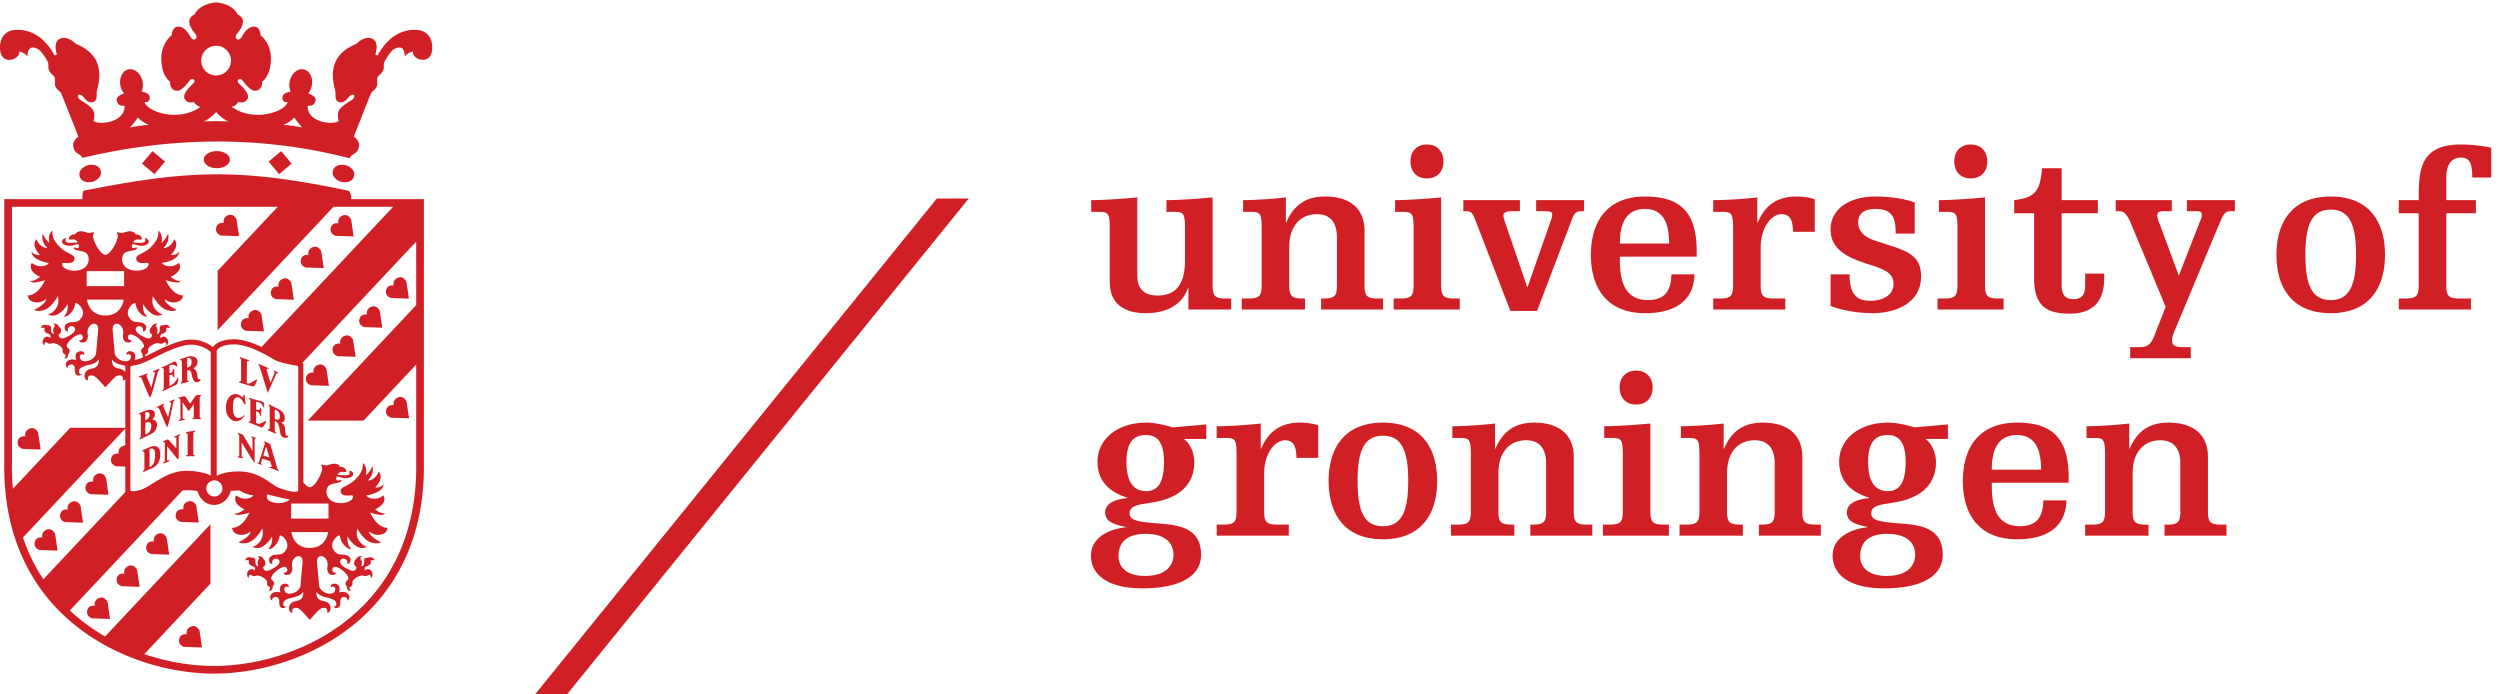 <svg xmlns="http://www.w3.org/2000/svg" height="27.762" width="100" xml:space="preserve"><path d="M1490.37 182.891h5.98c6.46 0 7.26-1.446 7.26-12.266v-39.414c0-7.43-.8-10.164-9.04-10.164h-5.17v-7.922h45.23v7.922h-2.27c-8.24 0-9.04 2.734-9.04 10.164v26.496c0 15.176 8.07 23.563 19.86 23.563 8.72 0 14.21-5.157 14.21-16.622v-33.437c0-7.43-.8-10.164-9.04-10.164h-2.26v-7.922h44.25v7.922h-4.2c-8.24 0-9.04 2.734-9.04 10.164v38.117c0 17.449-12.28 24.551-28.1 24.551-13.09 0-22.29-5.488-27.78-18.574h-.33v17.929c-7.91-.968-22.28-1.933-30.52-1.933zm-12.76-31.973v3.723c0 27.129-10.82 39.238-36.82 39.238-27.13 0-38.76-17.766-38.76-41.672s11.63-41.66 38.76-41.66c26.98 0 35.05 13.887 35.21 27.773h-16.48c-.16-12.117-5-18.418-16.79-18.418-19.87 0-20.03 20.032-20.03 31.016zm-54.91 9.367c0 13.574 4.04 24.707 17.93 24.707s17.28-11.465 17.28-24.707zm-61.53 5.488c0-14.043-4.04-20.832-12.76-20.832-8.55 0-14.05 6.133-14.05 20.676 0 14.051 4.85 19.375 13.89 19.375 7.75 0 12.92-4.512 12.92-19.219m6.78-66.21c0-7.422-5-15.188-20.34-15.188-13.57 0-18.9 6.465-18.9 14.375 0 8.566 4.85 15.664 19.38 15.664 14.05 0 19.86-6.621 19.86-14.851m23.42 93.027-23.9-2.102c-4.52 1.289-11.95 3.391-18.73 3.391-21.16 0-35.05-12.109-35.05-27.785 0-14.688 9.21-21.961 21.32-25.84v-.32c-11.14-.969-15.83-5.012-15.83-10.168 0-5.489 3.72-8.243 14.54-10.34v-.324c-11.31-1.122-24.7-7.11-24.7-20.184 0-13.086 11.13-23.418 36.66-23.418 27.12 0 41.98 8.875 41.98 23.895 0 19.062-15.18 21.32-30.36 22.453-17.77 1.289-20.68 2.91-20.68 7.429 0 5.325 7.27 6.133 12.6 6.946l3.88.644c22.61 3.719 29.71 15.828 29.71 28.75 0 6.942-3.07 13.242-7.1 16.309v.32h15.66zm-190.73-9.699h5.98c6.46 0 7.26-1.446 7.26-12.266v-39.414c0-7.43-.8-10.164-9.04-10.164h-5.17v-7.922h45.22v7.922h-2.26c-8.23 0-9.04 2.734-9.04 10.164v26.496c0 15.176 8.07 23.563 19.86 23.563 8.72 0 14.21-5.157 14.21-16.622v-33.437c0-7.43-.8-10.164-9.03-10.164h-2.27v-7.922h44.25v7.922h-4.2c-8.23 0-9.03 2.734-9.03 10.164v38.117c0 17.449-12.29 24.551-28.11 24.551-13.09 0-22.29-5.488-27.78-18.574h-.32v17.929c-7.92-.968-22.29-1.933-30.53-1.933zm-43.76 36.015c0-6.941 4.19-12.109 11.78-12.109 7.6 0 11.79 5.168 11.79 12.109 0 6.946-4.19 12.121-11.79 12.121-7.59 0-11.78-5.175-11.78-12.121m-10.99-36.015h5.98c6.46 0 7.27-1.446 7.27-12.266v-39.414c0-7.43-.81-10.164-9.05-10.164h-5.17v-7.922h47.16v7.922h-4.2c-8.23 0-9.04 2.734-9.04 10.164v62.023c-10.34-.968-24.71-1.933-32.95-1.933zm-108.51 0h5.96c6.46 0 7.27-1.446 7.27-12.266v-39.414c0-7.43-.81-10.164-9.04-10.164h-5.17v-7.922h45.22v7.922h-2.26c-8.23 0-9.05 2.734-9.05 10.164v26.496c0 15.176 8.08 23.563 19.87 23.563 8.72 0 14.21-5.157 14.21-16.622v-33.437c0-7.43-.8-10.164-9.04-10.164h-2.27v-7.922h44.26v7.922h-4.2c-8.24 0-9.05 2.734-9.05 10.164v38.117c0 17.449-12.27 24.551-28.1 24.551-13.08 0-22.29-5.488-27.78-18.574h-.32v17.929c-7.91-.968-22.29-1.933-30.51-1.933zm-88.349-30.684c0-23.906 11.621-41.66 38.762-41.66 27.127 0 38.757 17.754 38.757 41.66 0 23.906-11.63 41.672-38.757 41.672-27.141 0-38.762-17.766-38.762-41.672m20.672 0c0 21.965 4.84 32.297 18.09 32.297 13.237 0 18.087-10.332 18.087-32.297 0-21.961-4.85-32.305-18.087-32.305-13.25 0-18.09 10.344-18.09 32.305m-100.648 30.684h6.937c6.457 0 7.27-1.446 7.27-12.266v-39.414c0-7.43-.813-10.164-9.039-10.164h-5.168v-7.922h51.515v7.922h-8.558c-8.242 0-9.047 2.734-9.047 10.164v26.496c0 13.555 7.426 23.563 14.855 23.563 6.301 0 8.082-4.512 8.243-12.586h15.5v23.25c-3.711 1.3-8.235 1.945-12.918 1.945-13.082 0-22.282-5.488-27.782-18.574h-.32v17.929c-7.91-.968-22.289-1.933-31.488-1.933zm-37.633-17.118c0-14.043-4.039-20.832-12.762-20.832-8.558 0-14.047 6.133-14.047 20.676 0 14.051 4.852 19.375 13.887 19.375 7.75 0 12.922-4.512 12.922-19.219m6.781-66.21c0-7.422-5-15.188-20.351-15.188-13.559 0-18.891 6.465-18.891 14.375 0 8.566 4.844 15.664 19.379 15.664 14.055 0 19.863-6.621 19.863-14.851m23.418 93.027-23.902-2.102c-4.516 1.289-11.949 3.391-18.735 3.391-21.152 0-35.043-12.109-35.043-27.785 0-14.688 9.2-21.961 21.325-25.84v-.32c-11.157-.969-15.832-5.012-15.832-10.168 0-5.489 3.707-8.243 14.527-10.34v-.324c-11.301-1.122-24.707-7.11-24.707-20.184 0-13.086 11.144-23.418 36.668-23.418 27.129 0 41.988 8.875 41.988 23.895 0 19.062-15.191 21.32-30.367 22.453-17.762 1.289-20.672 2.91-20.672 7.429 0 5.325 7.27 6.133 12.602 6.946l3.867.644c22.613 3.719 29.723 15.828 29.723 28.75 0 6.942-3.075 13.242-7.11 16.309v.32h15.668v10.344M1713.42 343.43h14.21v-50.715c0-7.43-.81-10.176-9.04-10.176h-5.17v-7.91h51.52v7.91h-8.55c-8.25 0-9.05 2.746-9.05 10.176v50.715h21.16v9.363h-21.16v15.988c0 9.688 3.87 14.375 10.49 14.375 5.98 0 8.07-3.554 8.07-14.211h13.57v21.309c-6.46 1.301-13.57 2.277-21.48 2.277-29.38 0-30.36-17.773-30.36-39.738h-14.21zm-87.37-29.727c0-23.898 11.63-41.652 38.76-41.652 27.13 0 38.76 17.754 38.76 41.652 0 23.906-11.63 41.68-38.76 41.68-27.13 0-38.76-17.774-38.76-41.68m20.67 0c0 21.973 4.84 32.305 18.09 32.305 13.24 0 18.08-10.332 18.08-32.305 0-21.953-4.84-32.297-18.08-32.297-13.25 0-18.09 10.344-18.09 32.297m-99.81-37.14-7.75-19.708c-2.09-5.652-4.2-9.042-10.34-9.042h-7.26v-7.911h43.28v7.911h-5.33c-6.3 0-8.07 1.457-8.07 4.855 0 2.578 1.61 6.289 2.58 8.562l31.66 75.735c2.25 5.332 3.71 7.91 7.1 7.91h3.55v7.918h-34.24v-7.918h6.78c2.76 0 3.88-.48 3.88-2.734 0-1.465-.81-3.391-1.78-5.664l-14.68-37.618-13.26 35.848c-.96 2.578-2.1 4.844-2.1 7.266 0 2.265 1.62 2.902 4.37 2.902h5.97v7.918h-40.04v-7.918h2.41c3.88 0 5.82-2.422 9.06-10.168zm-108.2 66.867h14.22v-46.348c0-20.031 9.03-25.363 25.36-25.363 15.66 0 24.69 7.746 24.69 25.039v3.547h-13.55v-8.235c0-6.941-2.59-10.007-8.41-10.007-5.81 0-8.4 3.066-8.4 10.007v51.36h25.84v9.363h-25.84v22.773h-14.05c-1.28-16.308-4.84-20.996-19.86-22.773zm-42.8 36.98c0-6.941 4.2-12.109 11.79-12.109 7.59 0 11.79 5.168 11.79 12.109 0 6.945-4.2 12.121-11.79 12.121-7.59 0-11.79-5.176-11.79-12.121m-10.98-36.015h5.97c6.46 0 7.28-1.454 7.28-12.274v-39.406c0-7.43-.82-10.176-9.04-10.176h-5.18v-7.91h47.17v7.91h-4.2c-8.25 0-9.05 2.746-9.05 10.176v62.012c-10.34-.965-24.72-1.934-32.95-1.934zm-77.36-67.188c4.69-1.934 16.47-5.156 29.73-5.156 16.94 0 34.87 7.258 34.87 26.152 0 12.277-6.13 16.965-20.03 21.485l-13.23 4.355c-7.43 2.422-11.64 6.789-11.64 12.922 0 6.465 4.69 9.531 12.12 9.531 11.63 0 14.69-5.168 14.69-17.609h13.58v22.129c-4.7 2.101-15.52 4.367-27.78 4.367-19.06 0-32.31-8.887-32.31-23.586 0-12.598 9.05-19.383 27.78-25.027 14.86-4.524 17.13-8.086 17.13-14.055 0-7.43-6.8-11.785-17.13-11.785-11.15 0-14.21 7.429-14.21 18.886h-13.57zm-83.84 67.188h6.95c6.45 0 7.25-1.454 7.25-12.274v-39.406c0-7.43-.8-10.176-9.04-10.176h-5.16v-7.91h51.51v7.91h-8.56c-8.23 0-9.04 2.746-9.04 10.176v26.484c0 13.567 7.43 23.574 14.86 23.574 6.29 0 8.07-4.519 8.23-12.585h15.52v23.25c-3.73 1.289-8.25 1.945-12.93 1.945-13.09 0-22.28-5.5-27.78-18.574h-.31v17.918c-7.93-.965-22.3-1.934-31.5-1.934zm-11.8-31.981v3.719c0 27.129-10.82 39.25-36.82 39.25-27.13 0-38.76-17.774-38.76-41.68 0-23.898 11.63-41.652 38.76-41.652 26.98 0 35.06 13.879 35.21 27.765h-16.47c-.17-12.109-5.01-18.41-16.8-18.41-19.87 0-20.02 20.032-20.02 31.008zm-54.9 9.375c0 13.555 4.03 24.707 17.93 24.707 13.88 0 17.27-11.465 17.27-24.707zm-59.76 23.086h6.77c3.71 0 4.69-.969 4.69-2.102 0-1.289-.33-2.898-.8-4.023l-16.8-47.977h-.33l-15.51 45.547c-.48 1.621-1.45 3.555-1.45 5.653 0 1.777 1.61 2.902 6.46 2.902h5.34v7.918h-40.39v-7.918h1.94c3.55 0 4.52-.969 6.62-6.301l25.04-64.922h19.06l25.02 65.735c1.62 4.199 3.08 5.488 6.46 5.488h2.1v7.918h-34.22zm-89.81 35.535c0-6.941 4.2-12.109 11.78-12.109 7.6 0 11.8 5.168 11.8 12.109 0 6.945-4.2 12.121-11.8 12.121-7.58 0-11.78-5.176-11.78-12.121m-10.983-36.015h5.973c6.46 0 7.26-1.454 7.26-12.274v-39.406c0-7.43-.8-10.176-9.03-10.176h-5.176v-7.91h47.166v7.91h-4.21c-8.23 0-9.05 2.746-9.05 10.176v62.012c-10.33-.965-24.71-1.934-32.933-1.934zm-108.532 0h5.981c6.461 0 7.258-1.454 7.258-12.274v-39.406c0-7.43-.797-10.176-9.039-10.176h-5.172v-7.91h45.218v7.91h-2.257c-8.231 0-9.039 2.746-9.039 10.176v26.484c0 15.188 8.07 23.574 19.859 23.574 8.719 0 14.211-5.164 14.211-16.628v-33.43c0-7.43-.801-10.176-9.043-10.176h-2.262v-7.91h44.254v7.91h-4.199c-8.242 0-9.043 2.746-9.043 10.176v38.117c0 17.43-12.277 24.551-28.102 24.551-13.086 0-22.289-5.5-27.777-18.574h-.32v17.918c-7.922-.965-22.289-1.934-30.528-1.934zm-39.082-69.766h30.524v7.91h-4.199c-8.235 0-9.043 2.746-9.043 10.176v62.012c-10.34-.965-24.707-1.934-32.954-1.934v-8.398h5.985c6.461 0 7.269-1.454 7.269-12.274V310c0-16.641-5.98-25.359-19.711-25.359-9.199 0-14.371 4.687-14.371 14.218v55.868c-10.336-.965-24.707-1.934-32.949-1.934v-8.398h5.981c6.46 0 7.273-1.454 7.273-12.274v-37.793c0-15.019 9.687-22.277 25.676-22.277 16.308 0 26.48 7.101 30.203 17.922h.316v-15.344M669.148 353.957 382.387.02 405.18 0l286.789 353.977-22.821-.02M138.535 422.891c-2.082-.313-5.019-1.141-6.738 2.578-1.555 3.371 4.277 8.828 6.207 10.586 2.5 2.285-.746 4.738-2.656 2.07-.535-.742-5.106-7.195-8.692-7.195-5.562 0-5.238 6.523-5.238 6.523s-6.215 3.953-6.215 16.531c0 11.184 7.391 16.536 7.391 16.536s.051 6.367 5.035 6.21c4.965-.167 8.187-7.011 8.504-7.48 2.512-3.781 5.676-.566 3.472 2.129-5.21 6.348-6.308 11.355-.613 14.031 2.071 4.727 8.321 8.047 15.145 8.574l.226.012.223.02c6.82-.559 13.07-3.879 15.141-8.606 5.699-2.676 4.597-7.683-.61-14.031-2.203-2.695.957-5.91 3.477-2.129.312.469 3.527 7.313 8.511 7.48 4.969.157 5.028-6.21 5.028-6.21s7.383-5.352 7.383-16.536c0-12.578-6.211-16.531-6.211-16.531s.324-6.523-5.239-6.523c-3.582 0-8.148 6.453-8.691 7.195-1.898 2.668-5.16.215-2.66-2.07 1.93-1.758 7.769-7.215 6.211-10.586-1.711-3.719-4.653-2.891-6.738-2.578 0 0-1.911-3.321-4.801-3.328 14.437-10.793 37.109-4.68 40.148 3.222 0 0-3.84-.762-3.801 3.262.028 2.441 2.508 3.758 5.86 4.246-.699 1.543-1.051 3.391-.93 5.402.332 5.664 4.231 10.41 8.731 10.614 4.488.187 7.863-4.239 7.531-9.891-.16-2.852-1.242-5.469-2.844-7.402 3.293-1.125 5.609-2.813 5.305-4.778-.801-5.195-5.614-3.914-5.614-3.914-.578-11.867 17.524-14.14 22.153-11.074-1.832 6.844.902 8.906 2.992 10.75 1.488 1.32 5.918 4.043 6.527 4.445 1.383.899 2.102 2.821 1.231 3.535-.813.665-2.621-.488-3.481-1.445-1.222-1.379-3.371-4.64-6.738-3.75-4.074 1.074-2.312 5.731-3.004 8.242-4.336 15.828-.629 26.864 15.199 33.496 0 0 6.024 6.336 11.422 3.485 5.172-2.742 1.961-11.192 1.961-11.192l1.598-.75c5.781 10.489 14.14 18.094 26.133 18.399 8.496.215 12.597-4.797 12.929-11.66.739-15.285-14.882-9.59-13.66-3.879 0 0-3.781-.391-5.859-3.711 0 .957.121 10.031-7.981 5.234-2.308-1.367-6.39-8.222-6.687-9.09-1.012-3.007.449-3.488-1.125-6.425-1.231-2.297-2.949-2.832-3.688-4.434-.75-1.602.321-4.766-.703-6.797-1.238-2.492-2.945-2.676-4.066-4.933-.895-1.778-12.199-30.606-12.199-30.606s4.5-2.879 3.64-7.156c-1.14-5.742-4.789-4.504-6.734-8.274-61.418 15.801-124.988 15.891-190.688.274-1.972 3.437-5.468 2.394-6.59 8-.863 4.277 3.641 7.156 3.641 7.156s-11.312 28.828-12.203 30.606c-1.117 2.257-2.824 2.441-4.066 4.933-1.02 2.031.046 5.195-.704 6.797-.738 1.602-2.457 2.137-3.675 4.434-1.575 2.937-.121 3.418-1.133 6.425-.29.868-4.38 7.723-6.692 9.09-8.09 4.797-7.968-4.277-7.976-5.234-2.07 3.32-5.86 3.711-5.86 3.711 1.22-5.711-14.402-11.406-13.664 3.879.332 6.863 4.43 11.875 12.93 11.66 12.004-.305 20.352-7.91 26.133-18.399l1.605.75s-3.207 8.45 1.965 11.192c5.39 2.851 11.41-3.485 11.41-3.485 15.828-6.632 19.54-17.668 15.196-33.496-.688-2.511 1.074-7.168-2.996-8.242-3.372-.89-5.508 2.371-6.739 3.75-.851.957-2.664 2.11-3.48 1.445-.86-.714-.153-2.636 1.226-3.535.614-.402 5.04-3.125 6.532-4.445 2.09-1.844 4.816-3.906 3.004-10.75 4.617-3.066 22.718-.793 22.144 11.074 0 0-4.816-1.281-5.617 3.914-.3 1.965 2.012 3.653 5.297 4.778-1.598 1.933-2.664 4.55-2.836 7.402-.332 5.652 3.035 10.078 7.539 9.891 4.492-.204 8.398-4.95 8.73-10.614.106-2.011-.242-3.859-.945-5.402 3.352-.488 5.844-1.805 5.867-4.246.039-4.024-3.804-3.262-3.804-3.262 3.043-7.902 25.711-14.015 40.16-3.222-2.899.007-4.809 3.328-4.809 3.328m5.211 29.562c0-5.859 4.75-10.617 10.609-10.617 5.872 0 10.622 4.758 10.622 10.617 0 5.86-4.75 10.613-10.622 10.613-5.859 0-10.609-4.753-10.609-10.613m58.578-46.035c4.571.125 13.512-1.738 13.512-1.738s-3.801 4.246-5.543 7.136c0 0-2.027-1.902-3.258-2.793-.961-.703-4.711-2.605-4.711-2.605m-47.961 9.305c-1.789-1.993-5.246-5.399-9.008-6.688 0 0 6.188.156 8.868.203h.273c2.676-.047 8.879-.203 8.879-.203-3.77 1.289-7.23 4.695-9.012 6.688m-47.968-9.305s-3.75 1.902-4.711 2.605c-1.231.891-3.262 2.793-3.262 2.793-1.738-2.89-5.535-7.136-5.535-7.136s8.937 1.863 13.508 1.738m140.531-28.684c2.937-.789 7.078-3.691 5.941-7.937-1.144-4.258-6.172-4.699-9.121-3.906-2.949.781-7.082 3.679-5.941 7.937 1.14 4.258 6.172 4.699 9.121 3.906m-38.59 1.153-8.949-7.52-7.512 8.957 8.949 7.508zM66.008 365.891c-2.95-.793-7.98-.352-9.121 3.906-1.14 4.246 2.996 7.148 5.941 7.937 2.95.793 7.977.352 9.113-3.906 1.145-4.258-2.988-7.156-5.933-7.937m79.539 15.828c0 3.371 4.18 6.105 9.324 6.105 5.152 0 9.332-2.734 9.332-6.105 0-3.387-4.18-6.121-9.332-6.121-5.144 0-9.324 2.734-9.324 6.121m-44.129-2.832 7.508 8.945 8.949-7.508-7.508-8.957zM24.844 108.652c1.02 4.075 5.351 3.164 5.351 3.164s-1.03 3.75 2.79 5.469c4.242 1.895 6.35-2.781 6.35-2.781l1.778-12.051-12.847.43s-4.551 1.258-3.422 5.769m18.203 19.953c1.008 4.063 5.348 3.153 5.348 3.153s-1.032 3.75 2.792 5.469c4.239 1.906 6.336-2.774 6.336-2.774l1.786-12.058-12.844.429s-4.55 1.27-3.418 5.781m18.187 19.95c1.024 4.062 5.352 3.144 5.352 3.144s-1.027 3.75 2.789 5.481c4.238 1.894 6.348-2.785 6.348-2.785l1.78-12.051-12.85.429s-4.548 1.27-3.419 5.782m93.239 184.718c1.019 4.071 5.351 3.165 5.351 3.165s-1.031 3.75 2.793 5.468c4.238 1.903 6.336-2.785 6.336-2.785l1.793-12.051-12.851.43s-4.551 1.27-3.422 5.773m17.785-68.027c1.019 4.07 5.347 3.164 5.347 3.164s-1.027 3.75 2.79 5.457c4.238 1.906 6.339-2.773 6.339-2.773l1.789-12.051-12.847.422s-4.555 1.269-3.418 5.781m21.347 22.606c1.02 4.074 5.348 3.156 5.348 3.156s-1.019 3.758 2.801 5.469c4.242 1.914 6.344-2.774 6.344-2.774l1.773-12.062-12.836.429s-4.551 1.27-3.43 5.782m21.36 22.617c1.019 4.054 5.351 3.144 5.351 3.144s-1.031 3.75 2.797 5.469c4.231 1.914 6.34-2.762 6.34-2.762l1.781-12.062-12.839.43s-4.563 1.269-3.43 5.781m21.359 22.609c1.02 4.063 5.352 3.145 5.352 3.145s-1.031 3.75 2.789 5.468c4.242 1.914 6.351-2.773 6.351-2.773l1.778-12.051-12.848.43s-4.551 1.269-3.422 5.781M12.754 180.871c1.02 4.063 5.351 3.152 5.351 3.152s-1.03 3.762 2.79 5.469c4.242 1.914 6.351-2.762 6.351-2.762l1.777-12.062-12.847.43s-4.551 1.269-3.422 5.773m49.59-121.016c1.02 4.063 5.351 3.153 5.351 3.153s-1.03 3.75 2.79 5.469c4.242 1.906 6.35-2.782 6.35-2.782l1.778-12.05-12.847.43s-4.551 1.269-3.422 5.78m21.113 22.958c1.016 4.062 5.348 3.156 5.348 3.156s-1.024 3.75 2.8 5.469c4.23 1.902 6.34-2.786 6.34-2.786l1.782-12.05-12.84.43s-4.563 1.269-3.43 5.78m21.117 22.961c1.024 4.063 5.352 3.153 5.352 3.153s-1.031 3.75 2.789 5.469c4.238 1.914 6.34-2.774 6.34-2.774l1.789-12.059-12.852.43s-4.547 1.27-3.418 5.781m21.11 22.957c1.019 4.075 5.351 3.165 5.351 3.165s-1.031 3.75 2.789 5.46c4.242 1.915 6.352-2.773 6.352-2.773l1.777-12.062-12.848.429s-4.55 1.281-3.421 5.781m92.992 97.629c1.019 4.063 5.347 3.153 5.347 3.153s-1.031 3.75 2.801 5.461c4.231 1.914 6.34-2.766 6.34-2.766l1.781-12.059-12.84.43s-4.562 1.27-3.429 5.781m19.039 20.762c1.019 4.063 5.351 3.152 5.351 3.152s-1.031 3.762 2.789 5.469c4.239 1.914 6.352-2.762 6.352-2.762l1.777-12.062-12.851.43s-4.547 1.269-3.418 5.773m19.039 20.77c1.019 4.062 5.351 3.156 5.351 3.156s-1.031 3.75 2.79 5.469c4.242 1.914 6.351-2.786 6.351-2.786l1.781-12.05-12.851.429s-4.551 1.282-3.422 5.782m19.043 20.773c1.019 4.063 5.348 3.152 5.348 3.152s-1.028 3.75 2.793 5.469c4.238 1.906 6.343-2.781 6.343-2.781l1.785-12.051-12.851.43s-4.551 1.269-3.418 5.781M128.012 39.473c1.019 4.062 5.351 3.156 5.351 3.156s-1.027 3.75 2.793 5.469c4.239 1.902 6.348-2.785 6.348-2.785l1.781-12.051-12.847.43s-4.551 1.269-3.426 5.78m147.89 163.673c1.024 4.074 5.352 3.164 5.352 3.164s-1.027 3.75 2.789 5.468c4.242 1.895 6.352-2.781 6.352-2.781l1.777-12.051-12.848.418s-4.551 1.27-3.422 5.782m-143.047-16.426c0 .625 1.012.527 2.93.851 1.918.313 3.629.957 3.629.313 0-.957-1.328-.207-1.328-1.758v-15c0-.754 1.012-.207 1.012-.801 0-.754-1.813-.429-3.153-.429-1.39 0-3.152-.325-3.152.273 0 1.004 1.23 0 1.23.957v14.246c0 1.504-1.168.117-1.168 1.348m-16.289-6.492c0 .418.528.468 1.493.957.964.468 1.546 1.015 2.406.261.848-.75 5.492-6.082 5.492-6.082v7.578c0 .86-1.492-.265-1.492.586 0 .633.64.633 1.703 1.063 1.066.43 2.617 1.601 2.617.859 0-.906-1.117-.633-1.117-1.816v-14.617c0-1.231-.113-1.231-.641-1.231-.324 0-7.711 9.305-7.711 9.305v-9.922c0-.906 1.789.344 1.789-.508 0-.476-1.07-.742-2.14-1.172-1.07-.418-2.559-1.121-2.559-.586 0 .899 1.328.586 1.328 1.496v12.86c0 .969-1.168.215-1.168.969m-5.781-9.153c0 6.192-3.949 3.887-3.949 3.887v-12.723s3.949.078 3.949 8.836m-9.23 2.559c0 .449 1.922 1.164 3.203 1.758 2.297 1.074 9.715 4.863 9.715-4.266 0-8.379-5.879-9.766-7.739-10.617-1.871-.86-4.398-2.09-4.589-1.68-.329.656 1.007.762 1.007 2.258v10.41c0 2.617-1.597 1.258-1.597 2.137m25.851 37.824c-.043.391 1.512.652 2.301.867 1.34.364 2.188.617 2.75.059.555-.567 3.301-4.988 3.301-4.988s3.527 4.988 3.808 5.32c.278.344.391.812 1.801.84 1.617.031 2.348.195 2.348-.137 0-.613-1.012-.313-1.07-1.602-.04-1.003 0-12.937 0-13.613 0-1.523 1.043-1.004 1.043-1.523 0-.496-.676-.293-3.051-.274-1.961.032-3.282-.254-3.282.117 0 .676 1.04.11 1.04 1.485v9.101s-3.418-4.988-3.59-4.988c-.2 0-4.371 6.367-4.371 6.367V197.59c0-1.75 1.73-.723 1.73-1.406 0-.344-1.32-.489-2.293-.735-1.117-.273-2.098-.691-2.215-.379-.238.672 1.211.301 1.211 2.266 0 1.738.02 11.738 0 12.469-.062 1.933-1.402 1.093-1.461 1.652m-4.929-1.906c.582.273 2.109 1.105 2.289.851.269-.371-.61-.449-1.219-3.086-.231-.957-3.102-16.074-4.172-16.601-.344-.176-5.211 11.902-5.66 12.859-.801 1.711-1.649.559-1.813 1.172-.093.391 1.235.891 2.34 1.387.594.273 2.746 1.574 2.977 1.308.449-.507-1.184-.527-.403-2.371.52-1.242 3.247-7.257 3.247-7.257s1.601 6.777 2.089 9.074c.477 2.285-1.277 1.152-1.336 1.648-.031.293.848.664 1.602.988zm-18.692-15.86v-8.3s4.274.89 4.274 6.066c0 4.434-4.274 2.234-4.274 2.234m-.058 7.286v-5.497s3.097 1.153 3.097 3.829c0 3.191-3.097 1.668-3.097 1.668m.328 1.425c1.808.696 6.558 1.653 6.558-2.461 0-2.937-1.918-3.621-1.918-3.621s3.469-.644 3.469-3.527c0-3.309-1.598-5.605-3.41-6.57-.926-.489-6.621-3.243-7.156-3.567-.535-.32-1.801-1.015-1.946-.703-.328.723.934.598.934 2.735V198c0 2.82-1.332 1.57-1.332 2.313 0 .46 2.941 1.378 4.801 2.089m29.621 37.473v-6.719s3.16.203 3.16 3.836c0 4.328-3.16 2.883-3.16 2.883m8.351-15c.957-.117 1.387.262 1.387.262s-.316-2.403-2.828-2.403c-3.414 0-3.359 5.871-4.32 7.579-.961 1.71-2.571.8-2.571.8v-5.976c0-1.922 1.2-1.094 1.2-1.797 0-.281-.93-.449-.93-.449s-2.61-.743-3.57-.957c-.961-.204-1.379-.43-1.379 0 0 .761.949.273.949 2.375v12.351c0 2.403-1.379 1.602-1.41 2.278-.02.398.961.585 1.918.828 1.613.402 2.222.898 4.511 1.437 2.211.516 6.09-.539 6.09-3.625 0-3.426-1.929-4.109-2.988-4.91 3.941-1.926 2.18-7.578 3.941-7.793m-25.933 8.777c1.601.528 4.433 1.731 7.469 3.438.414.234 1.652 1.008 2.242-.106.613-1.152 1.07-2.668.699-2.832-.547-.226-.906.223-1.598.594-.609.324-1.39.684-2.14.481-.75-.215-1.77-.664-1.77-.664l.012-5.254s1.859 0 2.078 1.004c.172.812.5 1.875 1.09 2.031.34.09.238-.985.277-2.5.02-.516.055-.809.063-1.094.039-1.855-.075-2.469-.34-2.52-.508-.097-.938 1.25-1.063 1.575-.218.554-2.105.047-2.105-.254v-7.571s1.437.774 2.078 1.153c.867.508 2.34 2.199 2.91 3.203.559.988.781 1.797 1.301 1.711.332-.051-.371-3.313-.371-3.313s-.051-1.277-1.121-1.804c-1.059-.547-7.032-3.332-7.547-3.586-1.024-.477-2.25-1.356-2.274-.879-.027.754.989.351.989 2.558l-.032 12.618s-.039 1.066-.847 1.211c-.621.097-1.199.39 0 .8m-13.961-5.8c.859.304 3.293 1.339 3.426 1.054.336-.761-1.262-.593-.735-2.109.449-1.277 3.262-7.957 3.262-7.957l2.461 9.609c.527 2.078-1.152 1.356-1.293 1.864-.09.351 1.23.753 1.98 1.074.614.285 2.59 1.133 2.704.879.257-.672-.754-.672-1.282-2.539-.64-2.215-4.379-17.254-5.422-17.821-.589-.324-5.742 12.645-6.14 13.66-.403 1.008-1.785.625-1.918 1.231-.059.234 2.097.773 2.957 1.055m67.625-41.649c-.031.399.578.242 1.488-.039.906-.266 2-.539 2.746-1.758.742-1.222 6.375-10.84 6.375-10.84l-.039 8.68c0 1.152-1.019 1.184-1.019 1.66 0 .442.773 0 1.593-.281.813-.273 2.004-.402 2.004-.781 0-.371-1.051.176-1.051-.84v-16.367s0-.715-.476-.059c-.383.516-8.816 14.09-8.816 14.09s.031-8.504 0-9.395c-.028-1.003 1.093-.906 1.093-1.414 0-.519-1.191-.246-1.933-.109-.746.148-1.868.031-1.868.684 0 .644 1.02-.34 1.02 1.183v13.926c0 1.055-1.09 1.121-1.117 1.66m7.957 25.067c0 .617 2.68-.469 4.781-1.075 2.098-.613 6.059-1.257 6.059-2.539 0-1.582.41-3.093-.098-3.093-.312 0-.953 2-1.594 2.656-.98.976-2.976 1.414-3.519 1.511-.551.11-.41.079-.41-.3v-5.09s1.351-.664 2.101-.332.848 1.523 1.289 1.426c.43-.098.274-1.016.199-2.782-.07-1.757.141-3.359-.308-3.183-.43.164-.469 1.66-1.379 2.547-.918.879-1.93 1.007-1.93 1.007v-8.3s1.012-1.114 3.11-.442c2.097.684 3.589 2.102 3.929 1.77.336-.344.172-.813-.84-2.403-1.019-1.601-1.562-2.617-2.582-2.168-1.019.438-3.32 1.317-4.738 1.954-1.418.652-4.367 1.367-4.367 1.972 0 .606 1.449-.508 1.449 1.25v14.199c0 .711-1.152.938-1.152 1.415m-3.43 2.433c.75 0 .598-2.754.711-3.652.207-1.719.719-3.223.18-3.254-.813-.039-1.781 2.687-3.09 4.035-1.231 1.27-5.754 3.582-5.754-5.977 0-8.183 3.551-8.007 5.492-7.402 1.903.606 2.692 2.098 2.91 1.953.231-.148-1.57-4.043-5.531-4.492-3.961-.441-7.836 3.438-7.836 9.531 0 6.094 2.988 9.825 6.758 9.825 3.031 0 3.922-2.09 5.219-2.09.871 0 .078 1.523.941 1.523m10.211 21.688c.149.773 1.52-.196 3.762-1.102 2.226-.93 3.855-1.398 3.73-1.777-.14-.364-1.734.242-1.535-.813.199-1.043 2.711-9.277 2.711-9.277s2.91 6.906 2.981 7.18c.21.847-.778.984-.68 1.394.109.43.988-.144 1.699-.547.711-.398 1.859-.769 1.66-1.258-.203-.468-1.051.614-1.386-.195-.344-.812-6.172-13.887-6.172-13.887l-5.832 18.797c-.329 1.086-1.039.989-.938 1.485m-13.32 5.05c0 .45.82.079.82.079l5.176-1.868s.914-.312.887-.722c-.032-.399-1.766.519-1.766-1.043v-14.602s.371-.976 2.102-.273c1.734.715 4.3 2.414 4.3 2.414s1.223.605.918-.246c-.308-.848-1.527-3.555-1.527-3.555s-.27-1.055-1.66-.809c-1.395.243-4.813 1.289-5.762 1.563-.949.262-3.59 1.074-3.59 1.074s-.539.106-.539.516c0 .402 1.66-.039 1.66 1.289v14.258c0 1.289-1.019 1.32-1.019 1.925m20.078-51.582c0 1.004 1.391-.382 1.391 1.219v14.094c0 1.766-.797 1.699-.797 2.402 0 .692 1.547-.324 1.918-.488.371-.148 4.425-2.238 4.855-2.453.422-.203 4.754-1.981 4.754-6.719 0-3.262-2.723-2.734-2.723-2.734s2.723-1.59 2.871-3.992c.172-2.403.493-4.434.493-4.758 0-.313.48-1.707 1.968-.43 0 0 .172-2.859-3.089-1.805-2.129.692-2.727 2.664-2.879 4.004-.172 1.336-.911 7.774-3.801 7.676v-6.457c0-1.719 1.012-1.23 1.012-2.246 0-.645-1.489.383-2.825.918-1.976.879-3.148 1.172-3.148 1.769m4.973 14.344v-6.562c.429-.157 3.679-2.235 3.679 1.816 0 4.055-3.679 4.746-3.679 4.746m-7.149-24.578c.309 1.023-.656 1.309-.465 1.738.141.321 1.469-.402 2.27-.773.801-.371 2.031-.692 2.355-1.785.317-1.086 4.504-15.383 4.907-16.711.449-1.492 1.328-1.074 1.07-1.758-.11-.273-1.34.324-3.77 1.281-2.023.801-3.019 1.055-3.019 1.375 0 .664 2.039-.429 1.558.957-.316.938-1.019 3.391-1.019 3.391l-5.629 1.824-.805-2.723c-.398-1.359.887-1.132.641-1.64-.125-.285-.926.078-1.969.508-1 .398-1.43.476-1.39.769.054.481.851-.215 1.222.762.379.996 3.758 11.914 4.043 12.785m.887-1.867-1.961-6.328 4.379-1.465zm112.801 176.758V166.191C304.844 54.297 213.305 14.59 152.914 14.59 92.516 14.59.977 54.297 3.059 166.19v187.325h55.859c-.305 3.457.637 5.871.727 5.976 76.312 15.285 113.222 16.008 189.472-.039 1.641-1.98 1.946-4.101 1.668-5.937zM30.984 81.992l58.504 62.305v18.195l-6.633.223s-4.558 1.269-3.43 5.781c1.02 4.074 5.348 3.156 5.348 3.156s-1.02 3.75 2.801 5.457c.692.325 1.332.461 1.914.469l.008 12.07-73.102-77.839c3.75-11.067 8.711-20.977 14.59-29.817m72.809 159.199a85.67 85.67 0 0 1 2.395 1.133c2.816 1.418 7.898 4.082 13.367 6.387 5.383 2.277 11.738 4.492 16.84 4.492 5.128 0 9.25-1.543 12.082-3.055a24.845 24.845 0 0 0 3.3-2.121l.278-.234c.097.148.218.312.363.48.586.723 1.449 1.551 2.687 2.332 2.5 1.583 6.321 2.813 12.102 2.813 6.059 0 12.856-2.422 18.34-4.902l1.262-.586 93.988 100.097h-42.582l-82.781-88.152v42.43l42.929 45.722H8.535V166.145c-.12-6.797.11-13.313.668-19.571l40.953 43.621h39.34v34.758c-.73-1.015-1.852-.832-1.852-.832s.989 3-1.742 3.438c-.21.031-.43.05-.675.05-1.551 0-2.422-.781-3.352-1.523-1.45-1.164-5.754-6.203-6.594-7.023-.84.82-5.144 5.859-6.605 7.023-.922.742-1.801 1.523-3.34 1.523-.254 0-.48-.019-.684-.05-2.738-.438-1.738-3.438-1.738-3.438s-2.48-.41-2.48 3.359c0 2.668 2.12 4.239 4 4.739 2.84.644 5.648.847 6.18 5.547.03.937-.13 1.132-.13 1.132s-1.02-1.554-3.543-2.753c-2.918-1.524-10.808-1.418-10.609-5.938-.059-1.809 1.926-1.641 1.926-1.641s-.106-.82-1.434-1.015a4.248 4.248 0 0 0-1.058-.039c-1.829.261-2.442 2.195-2.309 4.636.105 1.524-.914 3.547-2.89 3.254a3.703 3.703 0 0 1-1.126-.39c-1.507-.879-.972-2.317-.972-2.317s-1.715.957-1.453 2.95c.23 1.71 1.359 2.492 2.96 3.156.2.039.391.078.583.105 2.046.313 3.765-.301 3.765-.301s-.52 1.563-.332 3.114c.172 1.34.871 2.676 2.871 3.047 2.98.558 3.621-1.446 3.172-2.539-.164-.106-.687.683-1.539.558a1.695 1.695 0 0 1-.39-.117c-.5-.266-.794-.598-.942-.949-.5-1.18.48-2.676.652-2.918.598-.801 2.438-1.36 4.727-.93 2.66.578 4.55 2.305 5.469 3.848.496.793.703 1.543.632 2.043l1.45 16.101s.465 4.141-2.36 4.621c-.328.067-.66.067-1 .02-2.379-.383-4.859-3.547-4.078-7.52.602-3.046-.96-5.382-2.46-5.722-1.91-.449-3.071-.071-3.743 1.328 3.332.215 3.121 2.89 2.07 3.848-.449.398-1.097.507-1.847.398-3.114-.488-8.032-4.773-8.82-7.332-.712-2.297 1.011-1.711 1.738-3.652.593-1.555-.727-2.793-.727-2.793a9.116 9.116 0 0 0-.199-1.34c-.363-1.356-1.063-1.797-1.715-1.895-.508-.078-.984.059-1.238.137.828.363 1.082 1.133 1.148 1.758.051.441.012.793.012.793s-.93-.098-1.738 1.152c-.942 1.465.218 1.922-.813 3.496-1.047 1.57-3.949 3.25-6.219 3.543-.152.02-.289.012-.43-.008-.44-.058-.859-.293-1.542-.39a3.29 3.29 0 0 0-.66-.059c-1.786-.039-1.297 1.055-2.77.926-.762-.156-1.2-.879-.95-1.922.044-.156-.077-.254-.077-.254-.813.547-1.149 1.297-1.211 2.176-.012 2.324 1.469 3.965 2.87 4.094 1.661.156 2.43-.871 2.56-1.067.914 3.86-2.11 2.551-3.57 4.406-.981 1.278-.59 1.922-.462 2.383.203.692-1.008.782-1.926.633a4.022 4.022 0 0 1-.675-.156c-.176.168.293 1.973 2.191 2.246.652.117 1.48.031 2.531-.359.98.293 1.918-.188 2.27-.86.422-.801.07-1.719.183-2.707.297-2.558 1.868-2.488 2.11-2.461-1.395 3.664.36 4.746.539 5.324.176.575-.043 1.348-.95 1.668-.19.071-.449.227-.152.305 0 0 3.508.156 4.051-2.141 0 0 1.512-.8 1.55-2.695.036-2.363-1.241-2.578-1.73-3.047.364-2.468 1.82-2.879 3.188-2.675 1.344.214 2.586 1.007 2.586 1.007 2.308.918 7.098 3.875 5.805 6.297-.586 1.106-1.559 1.574-2.63 1.418-.511-.078-1.03-.305-1.542-.664-1.387-1.328-.7-3.066-.7-3.066-2.109-.559-3.097 3.105-1.777 4.656.918 1.094 2.047 1.523 3.258 1.738 1.383.246 2.871.188 4.293.481 1.687.332 2.977 1.386 4.227 3.574.925 1.531.953 3.641.152 5.32-.82 1.836-2.508 4.141-4.883 4.571-.45-3.973-2.637-7.098-5.316-9.012-.66-.461-1.528-.715-2.11-.813-.472-.066-.77-.039-.66.11 3.488 4.07 2.59 8.359 2.492 8.769-.254-.469-2.984-5.48-7.851-7.629a7.026 7.026 0 0 0-1.461-.41c-2.621-.41-5.238.813-4.2.949 1.727.235 8.708 4.286 6.606 12.891-.27-.5-3.34-5.977-7.117-8.566a11.306 11.306 0 0 0-4.781-1.883c-2.98-.481-5.239.351-4.82.742 0 0 8.222 3.895 8.32 7.605-.266-.214-2.489-1.933-5.078-2.332a7.586 7.586 0 0 0-1.06-.078c-7.01 0-7.01 5.039-7.01 5.039.487-.05 7.038-.48 12.386 10.879 0 0-3.484-1.23-7.508-1.672-2.379-.273-3.379 1.231-3.098 1.211.422-.136.891-.183 1.493-.086 1.316.204 3.195 1.036 5.586 2.871-.641.282-9.23 4.09-5.91 9.989 0 0 2.37-2.071 5.292-2.332 2.149-.188 5.891.215 6.797 2.371 0 0-4.629.265-9.172 3.125-2.68 1.672-3.726 5.644-2.746 4.492 1-1.18 2.032-1.531 3.57-1.922 1.2-.305 2.02-.019 2.02-.019s-6.672 6.316-2.45 11.218c0 0 2.25-6.289 7.778-6.308 0 0-2.8 2.597-3.36 5.722-.39 2.141-.23 4.981.161 4.172.27-.566.867-1.574 1.262-2.304.687-1.243 2.156-2.903 3.34-3.918 0 0-.84 3.293.308 6.281.168.457 1.711 2.969 1.82 2.344 0 0 .016-1.973.13-2.61.343-2.117 1.148-4.773 5.152-8.847 5.066-5.164 10.566-5.125 10.61-8.36-.2-3.847-4.942-3.347-8.052-3.074-1.078 0-.941-1.652-.039-2.832 2.586-3.469 13.57-4.309 17.008 1.316 1.219 1.973 1.55 4.329.73 6.524-1.038 2.922-3.398 3.008-7.878 3.984-3.18.684-2.32 2.11-1.852 2.11 0 0 .973-.547 1.91-.547 2.352-.02.922 3.008.672 2.968-.601-.085-3.14-1.113-5.332-1.296-2.777-.247-6.105.867-6.105 2.8 0 2.317 2.91 2.969 2.777 2.356-.031-.149-1.75-3.293 3.379-3.117 1.62.05 4.89.234 4.883.382-.106.86-1.621 2.09-2.785 2.09-.86 0-1.649-.226-3.215-.058-.563 1.375.933 2.773 1.965 3.289 1.03.519 1.773.273 2.222.441.602.203.961 2.098 4.39 2.149 1.802.027 4.41-1.223 5.622-1.223 1.2 0 3.34.781 3.559.402.207-.402-.86-1.633-.653-2.715-.097-2.511 4.238-12.433 8.82-13.371 4.57.938 8.93 10.86 8.825 13.371.21 1.082-.86 2.313-.653 2.715.223.379 2.371-.402 3.57-.402 1.2 0 3.81 1.25 5.622 1.223 3.426-.051 3.789-1.946 4.39-2.149.45-.168 1.176.078 2.207-.441 1.032-.516 2.528-1.914 1.973-3.289-1.562-.168-2.363.058-3.223.058-1.16 0-2.68-1.23-2.77-2.09-.019-.148 3.255-.332 4.88-.382 5.133-.176 3.414 2.968 3.375 3.117-.133.613 2.785-.039 2.785-2.356 0-1.933-3.34-3.047-6.117-2.8-2.184.183-4.723 1.211-5.324 1.296-.247.04-1.688-2.988.671-2.968.942 0 1.91.547 1.91.547.473 0 1.333-1.426-1.847-2.11-4.484-.976-6.852-1.062-7.89-3.984-.81-2.195-.485-4.551.726-6.524 3.441-5.625 14.433-4.785 17.023-1.316.887 1.18 1.039 2.832-.051 2.832-3.097-.273-7.84-.773-8.05 3.074.05 3.235 5.55 3.196 10.621 8.36 3.988 4.074 4.808 6.73 5.148 8.847.102.637.129 2.61.129 2.61.102.625 1.652-1.887 1.82-2.344 1.145-2.988.305-6.281.305-6.281 1.176 1.015 2.656 2.675 3.34 3.918.398.73.996 1.738 1.258 2.304.39.809.547-2.031.168-4.172-.559-3.125-3.36-5.722-3.36-5.722 5.532.019 7.774 6.308 7.774 6.308 4.219-4.902-2.453-11.218-2.453-11.218s.82-.286 2.031.019c1.539.391 2.559.742 3.559 1.922.988 1.152-.063-2.82-2.739-4.492-4.539-2.86-9.168-3.125-9.168-3.125.899-2.156 4.649-2.559 6.785-2.371 2.922.261 5.305 2.332 5.305 2.332 3.305-5.899-5.285-9.707-5.914-9.989 2.383-1.835 4.274-2.667 5.582-2.871.602-.097 1.078-.05 1.496.086.285.02-.715-1.484-3.109-1.211-4.008.442-7.5 1.672-7.5 1.672 5.351-11.359 11.89-10.929 12.394-10.879 0 0 0-5.039-7.011-5.039-.364 0-.707.028-1.063.078-2.586.399-4.816 2.118-5.086 2.332.11-3.71 8.317-7.605 8.317-7.605.433-.391-1.836-1.223-4.813-.742a11.252 11.252 0 0 0-4.777 1.883c-3.789 2.589-6.856 8.066-7.129 8.566-2.102-8.605 4.883-12.656 6.609-12.891 1.039-.136-1.582-1.359-4.199-.949-.492.09-.98.215-1.449.41-4.883 2.149-7.602 7.16-7.852 7.629-.097-.41-1.011-4.699 2.481-8.769.121-.149-.18-.176-.649-.11-.593.098-1.453.352-2.109.813-2.684 1.914-4.875 5.039-5.332 9.012-2.367-.43-4.047-2.735-4.867-4.571-.801-1.679-.774-3.789.14-5.32 1.258-2.188 2.547-3.242 4.239-3.574 1.41-.293 2.898-.235 4.277-.481 1.219-.215 2.351-.644 3.269-1.738 1.321-1.551.325-5.215-1.785-4.656 0 0 .7 1.738-.695 3.066-.508.359-1.039.586-1.547.664-1.058.156-2.043-.312-2.633-1.418-1.289-2.422 3.512-5.379 5.813-6.297 0 0 1.238-.793 2.586-1.007 1.363-.204 2.832.207 3.183 2.675-.492.469-1.769.684-1.73 3.047.043 1.895 1.558 2.695 1.558 2.695.543 2.297 4.04 2.141 4.04 2.141.312-.078.042-.234-.145-.305-.902-.32-1.125-1.093-.941-1.668.168-.578 1.925-1.66.539-5.324.23-.027 1.808-.097 2.101 2.461.106.988-.23 1.906.192 2.707.343.672 1.277 1.153 2.269.86 1.039.39 1.867.476 2.527.359 1.903-.273 2.36-2.078 2.36-2.078s.027-.215-.18-.168a3.982 3.982 0 0 1-.66.156c-.918.149-2.129.059-1.93-.633.129-.461.52-1.105-.472-2.383-1.446-1.855-4.469-.546-3.559-4.406.121.196.895 1.223 2.563 1.067 1.394-.129 2.867-1.77 2.855-4.094-.047-.879-.387-1.629-1.195-2.176 0 0-.133.098-.094.254.25 1.043-.18 1.766-.945 1.922-1.461.129-.985-.965-2.774-.926-.238 0-.461.02-.66.059-.68.097-1.098.332-1.539.39-.141.02-.281.028-.418.008-2.269-.293-5.172-1.973-6.223-3.543-1.039-1.574.133-2.031-.82-3.496-.809-1.25-1.738-1.152-1.738-1.152s-.043-.352.012-.793c.019-.176.046-.34.105-.528m-6-2.253c1.422.417 2.984.976 4.59 1.648-.188.273-.356.644-.488 1.133a6.509 6.509 0 0 0-.2 1.34s-1.32 1.238-.726 2.793c.726 1.941 2.445 1.355 1.734 3.652-.801 2.559-5.715 6.844-8.824 7.332-.754.109-1.395 0-1.844-.398-1.05-.958-1.258-3.633 2.07-3.848-.683-1.399-1.832-1.777-3.738-1.328-1.511.34-3.07 2.676-2.472 5.722.793 3.973-1.688 7.137-4.082 7.52a2.85 2.85 0 0 1-.985-.02c-2.824-.48-2.363-4.621-2.363-4.621l1.45-16.101c-.08-.5.14-1.25.62-2.043.934-1.543 2.813-3.27 5.477-3.848 2.293-.43 4.12.129 4.73.93.164.242 1.153 1.738.653 2.918-.157.351-.45.683-.938.949a1.72 1.72 0 0 1-.402.117c-.84.125-1.38-.664-1.543-.558-.438 1.093.203 3.097 3.176 2.539 2.003-.371 2.707-1.707 2.867-3.047.199-1.551-.328-3.114-.328-3.114s.629.223 1.566.333m-8.297-5.743a4.86 4.86 0 0 0 .02 1.278c-2.18.625-4.57.968-5.91 1.672-2.512 1.199-3.543 2.753-3.543 2.753s-.145-.195-.118-1.132c.528-4.7 3.34-4.903 6.168-5.547 1.25-.332 2.614-1.145 3.383-2.434zm101.438-90.578c-.442-.918-.422-2.644.222-3.496 2.352-3.125 11.598-4.109 15.871-.078-5.535.859-10.742 2.297-16.093 3.574m25.75 8.653c1.382-1.856 2.968-3.321 4.589-3.641 4.582.926 8.93 10.859 8.821 13.367.211 1.067-.852 2.305-.641 2.707.219.379 2.363-.402 3.559-.402 1.203 0 3.824 1.25 5.621 1.222 3.433-.05 3.793-1.933 4.394-2.148.45-.156 1.188.078 2.207-.441 1.039-.508 2.539-1.914 1.985-3.289-1.574-.157-2.364.058-3.227.058-1.156 0-2.679-1.23-2.777-2.09-.008-.136 3.258-.332 4.879-.383 5.133-.164 3.414 2.969 3.371 3.125-.117.598 2.793-.039 2.793-2.363 0-1.933-3.34-3.035-6.113-2.801-2.192.196-4.727 1.211-5.329 1.309-.25.039-1.679-3 .668-2.98.942 0 1.911.558 1.911.558.472 0 1.332-1.437-1.852-2.109-4.477-.989-6.836-1.074-7.887-3.996-.808-2.188-.48-4.551.731-6.524 3.441-5.613 14.426-4.773 17.019-1.328.891 1.192 1.039 2.844-.051 2.844-3.097-.274-7.839-.774-8.05 3.086.05 3.222 5.55 3.183 10.621 8.359 4 4.063 4.808 6.727 5.152 8.848.098.625.125 2.597.125 2.597.106.633 1.652-1.875 1.82-2.343 1.141-2.989.301-6.282.301-6.282 1.18 1.016 2.66 2.688 3.348 3.926.391.735.992 1.739 1.25 2.285.391.821.562-2.019.172-4.16-.559-3.113-3.36-5.722-3.36-5.722 5.532.031 7.778 6.32 7.778 6.32 4.215-4.902-2.453-11.223-2.453-11.223s.828-.293 2.023.012c1.543.398 2.574.75 3.574 1.922.977 1.152-.07-2.813-2.754-4.481-4.535-2.863-9.168-3.136-9.168-3.136.903-2.149 4.653-2.559 6.789-2.371 2.922.261 5.301 2.332 5.301 2.332 3.321-5.887-5.277-9.696-5.91-9.989 2.379-1.828 4.27-2.656 5.594-2.871.59-.09 1.066-.051 1.488.086.277.02-.719-1.472-3.109-1.211-4.012.442-7.5 1.672-7.5 1.672 5.347-11.359 11.886-10.93 12.39-10.879 0 0 0-5.039-7.011-5.039-.364 0-.711.027-1.059.078-2.594.399-4.82 2.129-5.094 2.332.114-3.711 8.321-7.597 8.321-7.597.429-.391-1.84-1.219-4.809-.75-1.5.234-3.172.781-4.781 1.894-3.781 2.586-6.852 8.067-7.117 8.555-2.102-8.606 4.867-12.649 6.609-12.891 1.039-.129-1.582-1.347-4.199-.937a5.313 5.313 0 0 0-1.461.41c-4.883 2.137-7.602 7.148-7.852 7.617-.101-.41-1-4.687 2.492-8.781.106-.125-.191-.156-.66-.086-.582.086-1.449.351-2.109.808-2.68 1.907-4.871 5.04-5.332 9.004-2.367-.429-4.047-2.722-4.867-4.558-.801-1.692-.774-3.801.144-5.324 1.25-2.196 2.543-3.243 4.235-3.594 1.406-.281 2.902-.223 4.277-.469 1.223-.215 2.351-.645 3.269-1.727 1.321-1.562.332-5.226-1.789-4.66 0 0 .704 1.739-.687 3.059a3.723 3.723 0 0 1-1.539.672c-1.074.156-2.043-.313-2.645-1.426-1.289-2.422 3.512-5.379 5.813-6.297 0 0 1.25-.793 2.59-.996 1.371-.215 2.832.195 3.191 2.664-.504.469-1.781.695-1.734 3.047.031 1.894 1.554 2.707 1.554 2.707.536 2.285 4.047 2.137 4.047 2.137.305-.078.039-.242-.16-.313-.898-.312-1.117-1.082-.937-1.668.179-.566 1.925-1.66.535-5.312.246-.04 1.812-.11 2.105 2.449.117.996-.234 1.914.188 2.715.347.676 1.281 1.152 2.269.86 1.047.39 1.867.468 2.531.362 1.903-.285 2.372-2.082 2.372-2.082s.019-.234-.18-.183c-.172.078-.41.137-.672.176-.922.136-2.129.058-1.93-.645.129-.46.52-1.094-.472-2.375-1.45-1.863-4.465-.555-3.559-4.414.133.195.891 1.23 2.559 1.074 1.402-.136 2.882-1.777 2.863-4.101-.051-.868-.395-1.621-1.203-2.168 0 0-.117.097-.086.234.258 1.066-.184 1.777-.953 1.945-1.461.118-.969-.976-2.77-.93-.238 0-.461.02-.66.051-.668.106-1.09.333-1.535.399-.133.02-.274.031-.422.012-2.269-.293-5.172-1.973-6.223-3.555-1.039-1.582.129-2.031-.816-3.488-.805-1.25-1.746-1.16-1.746-1.16s-.039-.352.012-.793c.082-.614.332-1.395 1.132-1.57 0 0 .247-.118.028-.177-.246-.078-.727-.226-1.25-.136-.641.097-1.348.535-1.699 1.883a6.69 6.69 0 0 0-.2 1.34s-1.316 1.238-.73 2.8c.73 1.945 2.449 1.348 1.742 3.653-.793 2.558-5.723 6.835-8.836 7.324-.746.117-1.387 0-1.836-.41-1.047-.946-1.258-3.614 2.07-3.836-.671-1.387-1.828-1.77-3.738-1.328-1.504.351-3.07 2.675-2.472 5.722.789 3.973-1.688 7.149-4.071 7.528-.336.05-.679.05-1-.02-2.816-.477-2.359-4.617-2.359-4.617l1.449-16.106c-.078-.496.145-1.25.621-2.05.93-1.543 2.82-3.27 5.481-3.836 2.289-.43 4.129.117 4.73.918.16.253 1.149 1.738.649 2.918-.161.363-.45.695-.938.949a1.856 1.856 0 0 1-.391.125c-.847.117-1.382-.664-1.55-.567-.442 1.106.199 3.106 3.179 2.532 2-.371 2.7-1.7 2.868-3.04.191-1.55-.336-3.105-.336-3.105s1.726.606 3.781.293c.187-.027.379-.066.578-.117 1.598-.652 2.73-1.426 2.961-3.145.258-1.98-1.449-2.949-1.449-2.949s.523 1.438-.985 2.317c-.41.203-.781.34-1.129.39-1.98.301-2.992-1.719-2.879-3.254.133-2.441-.476-4.363-2.308-4.629a5.332 5.332 0 0 0-1.063.032c-1.332.203-1.429 1.015-1.429 1.015s1.976-.176 1.922 1.64c.199 4.52-7.704 4.423-10.622 5.946-2.511 1.203-3.531 2.746-3.531 2.746s-.16-.187-.129-1.125c.532-4.707 3.34-4.902 6.168-5.554 1.879-.5 4.008-2.07 4.008-4.727 0-3.77-2.476-3.36-2.476-3.36s.988 2.997-1.743 3.426c-.199.032-.425.051-.675.051-1.543 0-2.422-.781-3.352-1.515-1.449-1.16-5.75-6.2-6.59-7.02-.84.82-5.152 5.86-6.601 7.02-.93.734-1.809 1.515-3.352 1.515-.246 0-.469-.02-.68-.05-2.726-.43-1.734-3.426-1.734-3.426s-2.48-.41-2.48 3.359c0 2.656 2.125 4.227 4.007 4.727 2.832.652 5.641.847 6.172 5.554.028.938-.133 1.125-.133 1.125s-1.019-1.543-3.531-2.746c-2.918-1.523-10.82-1.426-10.617-5.945-.063-1.817 1.918-1.64 1.918-1.64s-.098-.813-1.426-1.016a5.375 5.375 0 0 0-1.066-.032c-1.824.266-2.438 2.188-2.309 4.63.113 1.534-.898 3.554-2.875 3.253-.351-.05-.723-.187-1.133-.39-1.507-.88-.98-2.317-.98-2.317s-1.711.969-1.453 2.95c.234 1.718 1.363 2.492 2.965 3.144.199.05.39.09.578.117 2.058.313 3.781-.293 3.781-.293s-.531 1.555-.34 3.106c.172 1.34.867 2.668 2.879 3.039 2.969.574 3.609-1.426 3.172-2.532-.172-.097-.699.684-1.551.567a1.737 1.737 0 0 1-.391-.125c-.492-.254-.781-.586-.941-.95-.496-1.18.492-2.664.649-2.917.601-.801 2.441-1.348 4.734-.918 2.66.566 4.551 2.293 5.476 3.836.485.8.704 1.554.622 2.05l1.449 16.106s.461 4.14-2.36 4.617c-.32.07-.66.07-.992.02-2.387-.38-4.867-3.555-4.074-7.528.594-3.047-.965-5.37-2.473-5.722-1.91-.442-3.07-.059-3.738 1.328 3.328.222 3.117 2.89 2.07 3.836-.449.41-1.093.527-1.839.41-3.114-.489-8.043-4.766-8.833-7.324-.71-2.305 1.008-1.708 1.743-3.653.59-1.562-.735-2.8-.735-2.8a6.353 6.353 0 0 0-.199-1.34c-.348-1.348-1.059-1.786-1.699-1.883-.52-.09-1 .058-1.25.136.828.352 1.078 1.133 1.16 1.747.051.441.012.793.012.793s-.946-.09-1.742 1.16c-.95 1.457.222 1.906-.817 3.488-1.051 1.582-3.949 3.262-6.223 3.555-.152.02-.292.007-.417-.012-.45-.066-.872-.293-1.543-.399a4.337 4.337 0 0 0-.661-.05c-1.8-.047-1.308 1.047-2.769.93-.77-.169-1.211-.88-.949-1.946.027-.137-.09-.234-.09-.234-.813.547-1.153 1.3-1.199 2.168-.024 2.324 1.457 3.965 2.859 4.101 1.672.156 2.441-.879 2.559-1.074.91 3.86-2.11 2.55-3.559 4.414-.992 1.281-.602 1.914-.469 2.375.199.703-1.012.781-1.933.645-.258-.04-.5-.098-.661-.176-.191.183.286 1.98 2.184 2.265.656.106 1.488.028 2.527-.363.993.293 1.918-.183 2.274-.86.418-.8.066-1.718.187-2.714.289-2.559 1.864-2.488 2.102-2.45-1.395 3.653.359 4.747.535 5.313.184.586-.039 1.356-.937 1.668-.2.07-.457.235-.161.313 0 0 3.512.148 4.051-2.137 0 0 1.52-.813 1.551-2.707.047-2.352-1.231-2.578-1.731-3.047.36-2.469 1.817-2.879 3.192-2.664 1.336.203 2.586.996 2.586.996 2.301.918 7.105 3.875 5.808 6.297-.597 1.113-1.566 1.582-2.632 1.426a3.688 3.688 0 0 1-1.543-.672c-1.387-1.32-.692-3.059-.692-3.059-2.117-.566-3.109 3.098-1.793 4.66.926 1.083 2.055 1.512 3.274 1.727 1.383.246 2.871.188 4.281.469 1.691.351 2.98 1.398 4.23 3.594.918 1.523.946 3.632.153 5.324-.824 1.836-2.5 4.129-4.875 4.558-.457-3.964-2.649-7.097-5.328-9.004-.661-.457-1.532-.722-2.11-.808-.472-.07-.769-.039-.664.086 3.5 4.094 2.594 8.371 2.492 8.781-.25-.469-2.968-5.48-7.847-7.617a5.392 5.392 0 0 0-1.461-.41c-2.613-.41-5.231.808-4.203.937 1.742.242 8.711 4.285 6.613 12.891-.27-.488-3.332-5.969-7.121-8.555a11.452 11.452 0 0 0-4.781-1.894c-2.969-.469-5.239.359-4.809.75 0 0 8.207 3.886 8.32 7.597-.269-.203-2.5-1.933-5.09-2.332a7.314 7.314 0 0 0-1.062-.078c-7.008 0-7.008 5.039-7.008 5.039.5-.051 7.043-.48 12.391 10.879 0 0-3.492-1.23-7.5-1.672-2.391-.261-3.391 1.231-3.113 1.211.421-.137.906-.176 1.492-.086 1.32.215 3.211 1.043 5.59 2.871-.629.293-9.231 4.102-5.911 9.989 0 0 2.379-2.071 5.297-2.332 2.145-.188 5.895.222 6.793 2.371 0 0-4.629.273-9.168 3.136-.14.086-.277.176-.41.274a61.197 61.197 0 0 1-6.433-.324c-1.469-5.75-6.239-9.969-11.887-9.969-5.629 0-10.383 4.18-11.871 9.883-3.672.652-7.2.742-10.649.457l-80.5-85.723c7.77-7.273 16.27-13.438 25.137-18.574l75.273 80.148V78.859l-47.269-50.343c17.187-5.809 34.516-8.438 49.867-8.438 58.703 0 146.371 38.457 144.371 146.067v69.218l-37.613-40.058h-39.848l77.461 82.5v45.351l-81.211-86.496c.371-.301.59-.652.59-1.035zm-8.758-25.946h26.719v10.742h-26.731zm13.359-20.957c12.012 0 13.063 11.348 13.063 11.348h-26.211s1.125-11.348 13.148-11.348M61.925 291.359h26.72v10.731h-26.73Zm13.356-20.968c12.016 0 13.063 11.359 13.063 11.359H62.133s1.133-11.359 13.148-11.359m72.082-123.524a5.758 5.758 0 0 1 5.75-5.754 5.754 5.754 0 0 1 5.754 5.754 5.758 5.758 0 0 1-5.754 5.75c-3.168 0-5.75-2.586-5.75-5.75m-54.21 86.582v-88.136s.964-1.18 6.851.429c6.781 1.856 15.191 10.488 26.969 13.067 8.843 1.914 20.761-.868 23.539-2.793v88.293s-5.336 5.234-14.117 5.234c-8.567 0-23.02-7.695-28.579-10.488-4.843-2.414-9.93-4.239-13.64-4.602-1.117-.098-1.024-1.004-1.024-1.004m77.262-74.433c15.309 0 23.281-9.493 28.473-11.563 12.09-4.805 14.117-2.344 14.117-2.344v88.594c0 .86-1.281.86-1.281.86s-11.785 1.816-15.84 4.285c-3.848 2.343-18.188 10.918-28.676 10.918-10.523 0-12.41-4.5-12.41-4.5v-89.465s4.922 3.215 15.617 3.215" style="fill:#d01f25;fill-opacity:1;fill-rule:nonzero;stroke:none" transform="matrix(.056 0 0 -.056 0 27.762)"/></svg>